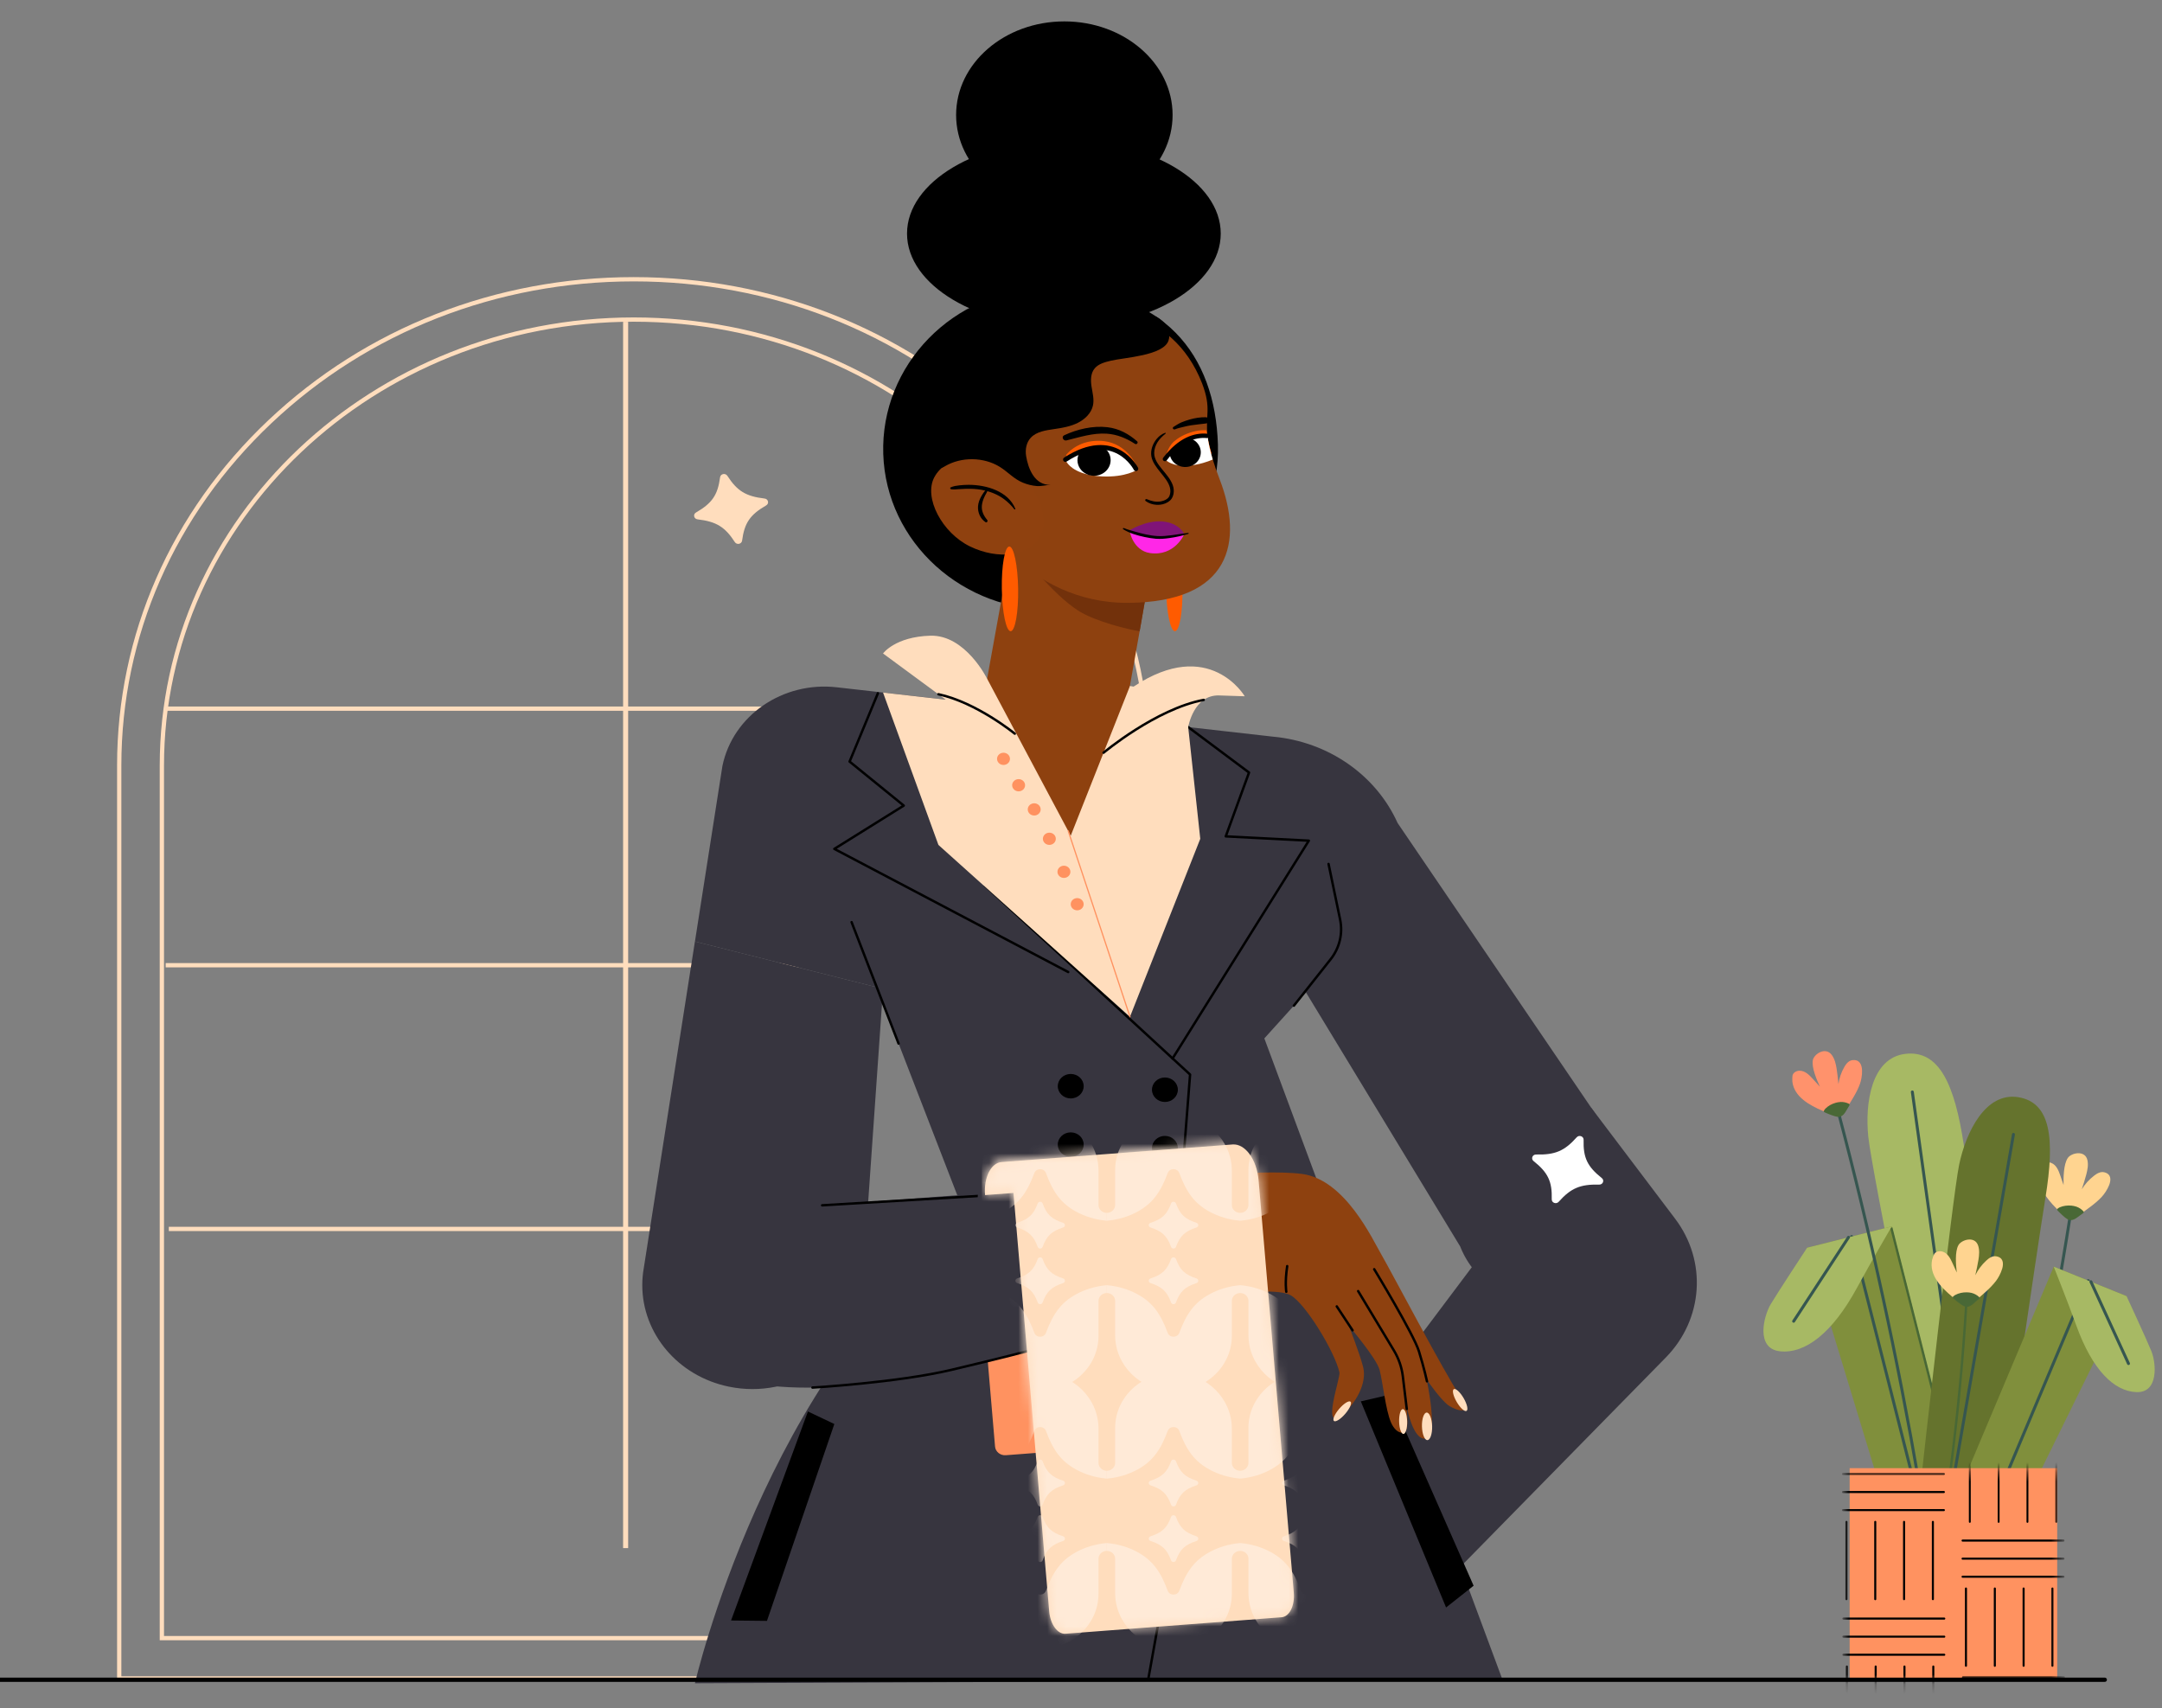 <svg width="224" height="177" viewBox="0 0 224 177" fill="none" xmlns="http://www.w3.org/2000/svg">
<rect x="0" y="0" width="224" height="177" fill="#808080" stroke="none"/>
<g clip-path="url(#clip0_2188_64817)">
<path d="M12.352 173.895V79.316C12.352 65.858 17.897 53.205 27.966 43.69C38.035 34.175 51.424 28.932 65.666 28.932C79.908 28.932 93.297 34.172 103.366 43.69C113.435 53.205 118.98 65.858 118.98 79.316V173.895H12.352Z" stroke="#FFDDBD" stroke-width="0.443" stroke-miterlimit="10"/>
<path d="M65.667 33.11C92.654 33.11 114.566 53.814 114.566 79.319V169.722H16.771V79.319C16.771 53.816 38.681 33.11 65.67 33.11H65.667Z" stroke="#FFDDBD" stroke-width="0.443" stroke-miterlimit="10"/>
<path d="M17.166 73.421H113.522" stroke="#FFDDBD" stroke-width="0.443" stroke-miterlimit="10"/>
<path d="M17.166 100.003H113.522" stroke="#FFDDBD" stroke-width="0.443" stroke-miterlimit="10"/>
<path d="M64.82 33.34V160.394" stroke="#FFDDBD" stroke-width="0.522" stroke-miterlimit="10"/>
<path d="M17.49 127.325H113.846" stroke="#FFDDBD" stroke-width="0.443" stroke-miterlimit="10"/>
<path d="M163.489 134.89C162.543 135.156 161.585 135.284 160.643 135.284C156.569 135.284 152.774 132.915 151.284 129.136L127.91 90.632L92.436 88.96L91.494 102.45L72.002 97.546L74.848 79.358C75.928 74.129 81.094 70.574 86.691 71.207L131.897 76.323C137.607 76.848 142.557 80.279 144.804 85.272L169.749 121.954C172.242 127.168 169.295 133.263 163.492 134.89H163.489Z" fill="#37353F"/>
<path d="M117.862 87.842L126.312 85.63L135.887 89.682L137.605 100.267L130.996 107.584L155.672 174.034L72 174.397C72 174.397 79.415 142.26 100.099 127.024L99.359 124.292L85.183 87.652L98.532 85.602L110.262 84.495L117.864 87.844L117.862 87.842Z" fill="#37353F"/>
<path d="M91.491 102.45L89.251 134.52C88.396 140.779 82.056 145.008 75.532 143.67C70.214 142.581 66.545 138.136 66.545 133.152C66.545 132.552 66.599 131.943 66.709 131.332L71.999 97.543L91.491 102.447V102.45Z" fill="#37353F"/>
<path d="M164.88 114.794L134.973 154.616L144.592 169.181L172.591 140.646C176.482 136.679 176.887 130.673 173.558 126.271L164.88 114.794Z" fill="#37353F"/>
<path d="M101.045 125.824L126.735 123.866L128.87 148.891L104.21 150.77C103.641 150.813 103.141 150.412 103.095 149.873L101.043 125.824L101.045 125.824Z" fill="#FF9260"/>
<path d="M70.942 140.168C82.166 150.678 122.143 134.83 122.143 134.83L124.359 121.954L70.965 125.941C70.965 125.941 65.239 134.826 70.944 140.168H70.942Z" fill="#37353F"/>
<path d="M85.18 124.879L116.09 123.026" stroke="black" stroke-width="0.251" stroke-linecap="round" stroke-linejoin="round"/>
<path d="M121.735 65.397C122.202 65.391 122.549 63.421 122.511 60.998C122.473 58.575 122.063 56.616 121.596 56.622C121.129 56.629 120.781 58.599 120.82 61.022C120.858 63.445 121.268 65.404 121.735 65.397Z" fill="#FF5B00"/>
<path d="M91.512 47.026C91.802 56.216 99.798 63.443 109.373 63.17C118.948 62.896 126.476 55.224 126.185 46.037C125.895 36.847 120.696 29.727 108.324 29.893C98.746 30.023 91.222 37.839 91.512 47.026Z" fill="black"/>
<path d="M101.607 73.999L110.932 86.585L116.186 76.011C116.186 76.011 117.264 69.998 118.061 65.479C118.065 65.453 118.07 65.424 118.077 65.397C118.539 62.774 118.906 60.673 118.904 60.58L113.827 58.811L113.527 58.707L104.92 55.709L101.607 74.001V73.999Z" fill="#8E410F"/>
<path d="M105.823 57.343C105.823 57.343 109.074 61.625 111.787 63.314C113.533 64.399 116.965 65.245 118.075 65.4C118.537 62.776 118.905 60.675 118.902 60.582L113.826 58.813L113.526 58.709L105.82 57.345L105.823 57.343Z" fill="#72310B"/>
<path d="M101.08 52.962C101.08 52.962 106.269 62.528 116.889 62.459C127.507 62.389 128.875 56.157 126.359 49.639C126.061 48.87 125.832 48.202 125.651 47.611C125.351 46.619 125.192 45.846 125.117 45.211C124.848 42.988 125.553 42.379 124.552 39.736C121.362 31.549 113.335 32.113 113.335 32.113C90.212 33.557 101.078 52.962 101.078 52.962H101.08Z" fill="#8E410F"/>
<path d="M110.451 47.155C110.451 47.155 110.828 48.211 112.592 48.711C112.827 48.78 113.087 48.837 113.375 48.879C113.605 48.915 113.851 48.941 114.118 48.957C116.521 49.094 117.704 48.171 117.704 48.171C117.704 48.171 116.763 45.999 114.408 45.707C114.312 45.694 114.211 45.685 114.111 45.678C113.18 45.627 112.445 45.809 111.883 46.063C110.901 46.504 110.451 47.157 110.451 47.157V47.155Z" fill="#FF5B00"/>
<path d="M96.813 49.426C95.658 51.556 97.621 55.224 100.51 56.619C103.398 58.016 106.65 57.666 107.803 55.537C108.958 53.407 107.018 49.495 104.132 48.098C101.243 46.701 97.968 47.296 96.815 49.426H96.813Z" fill="#8F410F"/>
<path d="M110.451 47.764C110.451 47.764 110.835 48.705 112.632 49.145C112.871 49.205 113.136 49.256 113.431 49.293C113.665 49.324 113.916 49.349 114.19 49.36C116.643 49.477 117.852 48.654 117.852 48.654C117.852 48.654 116.896 46.721 114.492 46.464C114.394 46.451 114.291 46.444 114.188 46.44C113.239 46.395 112.487 46.559 111.913 46.787C110.91 47.181 110.451 47.766 110.451 47.766V47.764Z" fill="white"/>
<path d="M111.633 47.697C111.642 48.341 112.05 48.893 112.633 49.143C112.858 49.245 113.113 49.298 113.378 49.293C113.395 49.293 113.413 49.293 113.432 49.291C114.355 49.254 115.084 48.527 115.07 47.648C115.063 47.175 114.84 46.752 114.493 46.464C114.395 46.451 114.292 46.444 114.189 46.44C113.24 46.395 112.488 46.559 111.914 46.787C111.734 47.051 111.628 47.365 111.635 47.699L111.633 47.697Z" fill="black"/>
<path d="M117.692 48.567C117.692 48.567 115.518 44.292 110.385 47.615" stroke="black" stroke-width="0.483" stroke-linecap="round" stroke-linejoin="round"/>
<path d="M120.773 47.46C120.773 47.46 121.336 47.755 123.076 47.604C123.311 47.586 123.559 47.551 123.833 47.498C124.049 47.454 124.281 47.401 124.527 47.33C124.899 47.223 125.232 47.104 125.527 46.978C125.227 45.986 125.068 45.213 124.993 44.578C124.634 44.556 124.241 44.582 123.824 44.675C123.732 44.693 123.641 44.717 123.547 44.744C122.69 44.989 122.078 45.359 121.647 45.733C120.891 46.384 120.773 47.462 120.773 47.462V47.46Z" fill="#FF5B00"/>
<path d="M120.803 47.668C120.803 47.668 121.461 48.388 123.202 48.237C123.436 48.22 123.684 48.184 123.958 48.131C124.174 48.087 124.406 48.034 124.652 47.963C125.024 47.856 125.357 47.737 125.652 47.611C125.352 46.619 125.193 45.846 125.118 45.211C124.76 45.189 124.366 45.215 123.949 45.308C123.858 45.326 123.766 45.35 123.673 45.377C122.815 45.623 122.204 45.992 121.773 46.367C121.016 47.017 120.805 47.671 120.805 47.671L120.803 47.668Z" fill="white"/>
<path d="M121.394 47.624C121.715 48.149 122.315 48.425 122.917 48.381C123.151 48.368 123.386 48.301 123.604 48.184C123.618 48.178 123.634 48.169 123.646 48.16C124.386 47.728 124.634 46.818 124.196 46.101C123.96 45.716 123.573 45.463 123.149 45.375C123.062 45.408 122.976 45.446 122.887 45.485C122.085 45.86 121.547 46.32 121.184 46.754C121.162 47.051 121.228 47.352 121.394 47.626V47.624Z" fill="black"/>
<path d="M125.052 45.16C123.827 45.049 122.269 45.505 120.697 47.56" stroke="black" stroke-width="0.454" stroke-linecap="round" stroke-linejoin="round"/>
<path d="M104.712 65.397C105.179 65.391 105.526 63.421 105.488 60.998C105.449 58.575 105.039 56.616 104.572 56.622C104.105 56.629 103.758 58.599 103.796 61.022C103.835 63.445 104.245 65.404 104.712 65.397Z" fill="#FF5B00"/>
<path d="M116.917 32.082C117.543 32.16 118.166 32.277 118.74 32.417C119.434 32.587 120.111 32.897 120.584 33.408C121.055 33.92 121.289 34.655 121.062 35.299C120.511 36.853 116.531 37.033 115.1 37.371C114.486 37.517 113.83 37.688 113.431 38.151C112.989 38.664 112.989 39.399 113.092 40.055C113.195 40.71 113.382 41.379 113.235 42.027C113.059 42.809 112.412 43.44 111.665 43.812C110.918 44.184 110.07 44.334 109.233 44.454C108.355 44.58 107.389 44.717 106.801 45.346C106.328 45.851 106.206 46.581 106.314 47.248C106.518 48.516 107.179 50.287 108.847 50.234C108.371 50.25 107.9 50.394 107.422 50.358C106.921 50.318 106.431 50.194 105.97 50.004C105.026 49.612 104.431 48.899 103.604 48.381C101.931 47.336 99.595 47.305 97.897 48.31C97.775 48.383 97.65 48.461 97.51 48.483C97.245 48.523 96.985 48.348 96.856 48.124C96.728 47.901 96.702 47.642 96.678 47.387C96.643 47.006 96.613 46.601 96.807 46.267C96.873 46.154 96.962 46.052 97.02 45.937C97.255 45.477 96.981 44.95 96.966 44.474C96.952 44.007 96.877 43.55 96.819 43.077C96.697 42.069 96.697 41.02 97.114 40.068C97.327 39.581 97.641 39.14 97.976 38.72C99.623 36.643 101.832 34.969 104.334 33.9C105.883 33.238 107.532 32.809 109.2 32.508C111.241 32.14 113.321 31.961 115.399 31.978C115.884 31.983 116.4 32.02 116.915 32.085L116.917 32.082Z" fill="black"/>
<path d="M117.078 55.045C117.006 55.056 117.418 57.049 119.147 57.301C121.696 57.673 122.691 55.366 122.691 55.366C122.691 55.366 120.787 54.445 117.078 55.045Z" fill="#FF27E7"/>
<path d="M122.69 55.368C122.763 55.351 122.17 54.151 120.394 54.022C118.621 53.896 116.861 55.038 116.861 55.038C116.861 55.038 119.042 56.249 122.69 55.366V55.368Z" fill="#801478"/>
<path d="M123.105 55.211C122.547 55.273 121.997 55.371 121.439 55.446C120.947 55.512 120.437 55.568 119.94 55.541C119.143 55.497 118.347 55.295 117.588 55.078C117.206 54.97 116.812 54.868 116.449 54.711C116.363 54.673 116.292 54.782 116.374 54.835C117.033 55.249 117.815 55.472 118.579 55.636C118.972 55.72 119.371 55.789 119.774 55.82C120.233 55.855 120.692 55.811 121.144 55.749C121.819 55.656 122.47 55.512 123.119 55.313C123.173 55.295 123.168 55.207 123.105 55.213V55.211Z" fill="black"/>
<path d="M105.198 52.714C104.465 50.91 102.239 50.232 100.361 50.23C100.049 50.23 99.737 50.25 99.428 50.281C99.264 50.298 99.103 50.321 98.941 50.352C98.779 50.383 98.648 50.434 98.5 50.495C98.388 50.542 98.461 50.684 98.557 50.693C98.686 50.704 98.805 50.717 98.936 50.708C99.067 50.699 99.208 50.688 99.346 50.679C99.611 50.662 99.876 50.644 100.14 50.639C100.658 50.631 101.178 50.655 101.689 50.748C102.549 50.903 103.394 51.226 104.076 51.753C104.449 52.041 104.807 52.386 105.084 52.758C105.121 52.809 105.226 52.78 105.198 52.712V52.714Z" fill="black"/>
<path d="M102.243 50.699C102.09 50.775 101.997 50.918 101.903 51.051C101.809 51.184 101.72 51.326 101.641 51.472C101.477 51.777 101.357 52.105 101.331 52.448C101.285 53.068 101.552 53.728 102.098 54.093C102.25 54.195 102.383 53.985 102.283 53.867C101.915 53.44 101.676 52.938 101.73 52.377C101.758 52.092 101.847 51.811 101.962 51.547C102.025 51.401 102.1 51.259 102.18 51.12C102.247 51 102.318 50.885 102.329 50.748C102.334 50.704 102.276 50.681 102.238 50.699H102.243Z" fill="black"/>
<path d="M117.815 45.722C116.941 44.952 115.934 44.401 114.732 44.261C113.228 44.086 111.6 44.467 110.257 45.098C109.939 45.249 110.164 45.709 110.494 45.629C111.867 45.297 113.223 44.839 114.664 44.932C115.739 45.001 116.721 45.417 117.599 45.99C117.768 46.099 117.965 45.855 117.817 45.724L117.815 45.722Z" fill="black"/>
<path d="M121.744 44.48C122.023 44.359 122.33 44.305 122.625 44.228C122.892 44.159 123.164 44.102 123.438 44.06C123.932 43.982 124.45 43.94 124.93 43.878C125.115 43.856 125.275 43.745 125.275 43.553C125.275 43.373 125.118 43.232 124.93 43.227C124.363 43.218 123.808 43.307 123.264 43.462C122.976 43.544 122.693 43.644 122.416 43.756C122.121 43.878 121.859 44.062 121.589 44.226C121.418 44.33 121.566 44.556 121.746 44.478L121.744 44.48Z" fill="black"/>
<path d="M120.717 44.843C120.061 45.074 119.585 45.687 119.379 46.3C119.274 46.614 119.239 46.947 119.29 47.274C119.339 47.58 119.475 47.868 119.639 48.133C119.981 48.689 120.448 49.163 120.818 49.703C121.162 50.206 121.408 50.797 121.162 51.386C121.026 51.711 120.607 51.884 120.269 51.948C119.773 52.043 119.278 51.915 118.829 51.72C118.686 51.658 118.585 51.828 118.707 51.917C119.356 52.386 120.33 52.45 121.019 52.014C121.333 51.817 121.513 51.543 121.581 51.193C121.642 50.885 121.614 50.571 121.511 50.274C121.293 49.65 120.825 49.141 120.408 48.627C120.002 48.127 119.571 47.575 119.585 46.916C119.592 46.528 119.721 46.156 119.925 45.822C120.143 45.465 120.443 45.189 120.766 44.921C120.801 44.892 120.766 44.828 120.719 44.843H120.717Z" fill="black"/>
<path d="M110.226 33.893C119.202 33.893 126.478 29.553 126.478 24.199C126.478 18.844 119.202 14.504 110.226 14.504C101.251 14.504 93.975 18.844 93.975 24.199C93.975 29.553 101.251 33.893 110.226 33.893Z" fill="black"/>
<path d="M110.275 21.606C116.469 21.606 121.49 17.266 121.49 11.911C121.49 6.557 116.469 2.217 110.275 2.217C104.082 2.217 99.061 6.557 99.061 11.911C99.061 17.266 104.082 21.606 110.275 21.606Z" fill="black"/>
<path d="M102.756 92.414L123.297 111.33L124.356 125.649L101.184 126.583L102.756 92.414Z" fill="#37353F"/>
<path d="M102.041 91.741L123.302 111.33L122.704 118.954" stroke="black" stroke-width="0.251" stroke-linecap="round" stroke-linejoin="round"/>
<path d="M123.104 75.329L129.409 80.04L126.998 86.653L135.605 87.098L121.49 109.665" stroke="black" stroke-width="0.251" stroke-linecap="round" stroke-linejoin="round"/>
<path d="M90.956 71.831L88.025 78.904L93.636 83.465L86.443 87.951L110.675 100.709" stroke="black" stroke-width="0.251" stroke-linecap="round" stroke-linejoin="round"/>
<path d="M88.231 95.54L93.099 108.119" stroke="black" stroke-width="0.251" stroke-linecap="round" stroke-linejoin="round"/>
<path d="M134.057 104.194L137.854 99.399C138.787 98.221 139.147 96.724 138.848 95.281L137.648 89.511" stroke="black" stroke-width="0.251" stroke-linecap="round" stroke-linejoin="round"/>
<path d="M120.694 114.172C121.435 114.172 122.036 113.604 122.036 112.904C122.036 112.203 121.435 111.635 120.694 111.635C119.953 111.635 119.352 112.203 119.352 112.904C119.352 113.604 119.953 114.172 120.694 114.172Z" fill="black"/>
<path d="M120.694 120.223C121.435 120.223 122.036 119.655 122.036 118.954C122.036 118.254 121.435 117.686 120.694 117.686C119.953 117.686 119.352 118.254 119.352 118.954C119.352 119.655 119.953 120.223 120.694 120.223Z" fill="black"/>
<path d="M110.936 113.805C111.678 113.805 112.279 113.237 112.279 112.536C112.279 111.836 111.678 111.268 110.936 111.268C110.195 111.268 109.594 111.836 109.594 112.536C109.594 113.237 110.195 113.805 110.936 113.805Z" fill="black"/>
<path d="M110.936 119.858C111.678 119.858 112.279 119.29 112.279 118.589C112.279 117.888 111.678 117.32 110.936 117.32C110.195 117.32 109.594 117.888 109.594 118.589C109.594 119.29 110.195 119.858 110.936 119.858Z" fill="black"/>
<path d="M118.984 173.895L120.695 164.386" stroke="black" stroke-width="0.251" stroke-linecap="round" stroke-linejoin="round"/>
<path d="M84.176 143.761C84.176 143.761 92.98 143.25 98.558 141.928C104.136 140.606 106.479 139.978 106.479 139.978" stroke="black" stroke-width="0.251" stroke-linecap="round" stroke-linejoin="round"/>
<path d="M140.992 145.191L143.963 144.501L152.678 164.291L149.824 166.545L140.992 145.191Z" fill="black"/>
<path d="M83.708 146.239L86.444 147.536L79.463 167.933L75.742 167.893L83.708 146.239Z" fill="black"/>
<path d="M165.96 122.056C164.46 120.863 164.022 119.939 164.074 118.089C164.083 117.723 163.605 117.553 163.357 117.832C162.094 119.249 161.117 119.663 159.159 119.614C158.772 119.605 158.592 120.057 158.887 120.292C160.386 121.485 160.824 122.408 160.773 124.259C160.764 124.624 161.241 124.795 161.49 124.516C162.753 123.099 163.73 122.685 165.688 122.733C166.075 122.742 166.255 122.291 165.96 122.056Z" fill="white"/>
<path d="M117.073 71.072L110.935 86.587L102.276 70.328C102.276 70.328 100.034 65.752 96.382 65.862C92.73 65.973 91.49 67.704 91.49 67.704L97.987 72.489L91.49 71.754L97.228 87.541L117.073 105.35L124.357 86.906L123.106 75.331C123.106 75.331 123.666 71.966 126.316 72.052L128.965 72.139C128.965 72.139 125.31 65.904 117.45 71.138" fill="#FFDDBD"/>
<path d="M105.14 76.013C105.14 76.013 101.19 72.783 97.228 71.928" stroke="black" stroke-width="0.251" stroke-linecap="round" stroke-linejoin="round"/>
<path d="M114.338 77.986C114.338 77.986 119.759 73.449 124.714 72.515" stroke="black" stroke-width="0.251" stroke-linecap="round" stroke-linejoin="round"/>
<path d="M103.971 79.254C104.341 79.254 104.641 78.971 104.641 78.621C104.641 78.271 104.341 77.988 103.971 77.988C103.601 77.988 103.301 78.271 103.301 78.621C103.301 78.971 103.601 79.254 103.971 79.254Z" fill="#FF9260"/>
<path d="M105.537 81.989C105.907 81.989 106.207 81.705 106.207 81.355C106.207 81.006 105.907 80.722 105.537 80.722C105.167 80.722 104.867 81.006 104.867 81.355C104.867 81.705 105.167 81.989 105.537 81.989Z" fill="#FF9260"/>
<path d="M107.152 84.493C107.522 84.493 107.822 84.209 107.822 83.859C107.822 83.51 107.522 83.226 107.152 83.226C106.782 83.226 106.482 83.51 106.482 83.859C106.482 84.209 106.782 84.493 107.152 84.493Z" fill="#FF9260"/>
<path d="M108.721 87.537C109.091 87.537 109.391 87.253 109.391 86.903C109.391 86.554 109.091 86.27 108.721 86.27C108.351 86.27 108.051 86.554 108.051 86.903C108.051 87.253 108.351 87.537 108.721 87.537Z" fill="#FF9260"/>
<path d="M110.231 90.959C110.601 90.959 110.901 90.676 110.901 90.326C110.901 89.976 110.601 89.693 110.231 89.693C109.861 89.693 109.561 89.976 109.561 90.326C109.561 90.676 109.861 90.959 110.231 90.959Z" fill="#FF9260"/>
<path d="M111.606 94.316C111.976 94.316 112.276 94.032 112.276 93.682C112.276 93.333 111.976 93.049 111.606 93.049C111.236 93.049 110.936 93.333 110.936 93.682C110.936 94.032 111.236 94.316 111.606 94.316Z" fill="#FF9260"/>
<path d="M110.678 86.098L117.076 105.348" stroke="#FF9260" stroke-width="0.127" stroke-linecap="round" stroke-linejoin="round"/>
<path d="M119.901 135.24C119.901 135.24 131.465 132.906 133.733 134.204C135.256 135.076 138.264 139.978 138.777 142.187C138.906 142.747 136.821 148.468 139.07 146.577C140.382 145.475 141.67 143.372 141.232 141.638C140.864 140.188 139.747 137.356 139.747 137.356C139.747 137.356 142.607 140.708 142.933 141.924C143.259 143.139 143.563 146.093 144.114 147.368C144.664 148.643 145.669 148.736 145.78 147.842C145.89 146.947 145.698 145.488 145.698 145.488C145.698 145.488 146.337 149.287 147.719 149.044C149.102 148.8 147.806 142.918 147.806 142.918C147.806 142.918 149.336 145.156 150.158 145.667C150.981 146.179 152.719 146.708 151.255 144.6C149.79 142.493 144.062 131.587 143.139 130.013C142.216 128.439 139.381 122.213 134.897 121.627C130.411 121.04 119.402 122.322 119.402 122.322L119.906 135.238L119.901 135.24Z" fill="#8E410F"/>
<path d="M142.379 131.498C142.379 131.498 146.467 138.233 147.013 140.002C147.559 141.769 147.847 143.115 147.847 143.115" stroke="black" stroke-width="0.251" stroke-linecap="round" stroke-linejoin="round"/>
<path d="M140.715 133.768L144.423 139.925C144.915 140.741 145.227 141.647 145.342 142.581L145.752 145.98" stroke="black" stroke-width="0.251" stroke-linecap="round" stroke-linejoin="round"/>
<path d="M138.5 135.351L140.135 137.828" stroke="black" stroke-width="0.251" stroke-linecap="round" stroke-linejoin="round"/>
<path d="M133.364 131.177C133.106 132.893 133.27 133.834 133.27 133.834" stroke="black" stroke-width="0.251" stroke-linecap="round" stroke-linejoin="round"/>
<path d="M139.388 146.468C139.86 145.914 140.099 145.354 139.921 145.218C139.742 145.083 139.215 145.422 138.742 145.976C138.27 146.53 138.031 147.089 138.21 147.225C138.388 147.361 138.916 147.022 139.388 146.468Z" fill="#FFDDBD"/>
<path d="M145.408 148.569C145.637 148.564 145.808 147.983 145.79 147.272C145.772 146.56 145.571 145.988 145.342 145.993C145.113 145.998 144.943 146.579 144.961 147.291C144.979 148.002 145.179 148.575 145.408 148.569Z" fill="#FFDDBD"/>
<path d="M151.939 146.182C152.14 146.078 152.009 145.487 151.648 144.863C151.286 144.239 150.83 143.817 150.629 143.921C150.428 144.025 150.559 144.615 150.92 145.24C151.282 145.864 151.738 146.286 151.939 146.182Z" fill="#FFDDBD"/>
<path d="M147.889 149.207C148.18 149.201 148.4 148.556 148.38 147.768C148.359 146.979 148.107 146.346 147.816 146.352C147.525 146.359 147.305 147.003 147.326 147.792C147.346 148.58 147.598 149.214 147.889 149.207Z" fill="#FFDDBD"/>
<path d="M127.705 118.573L103.766 120.398C102.67 120.482 101.906 122.016 102.061 123.82L105.003 123.597L108.705 166.95C108.82 168.291 109.572 169.328 110.387 169.266L132.779 167.559C133.595 167.497 134.162 166.359 134.047 165.019L130.399 122.282C130.216 120.134 129.01 118.474 127.705 118.573Z" fill="#FFDDBD"/>
<mask id="mask0_2188_64817" style="mask-type:luminance" maskUnits="userSpaceOnUse" x="102" y="118" width="33" height="52">
<path d="M127.703 118.416L103.764 120.241C102.668 120.325 101.904 121.859 102.059 123.663L105.001 123.44L108.703 166.793C108.818 168.134 109.57 169.17 110.385 169.108L132.777 167.401C133.593 167.339 134.16 166.201 134.045 164.862L130.397 122.125C130.214 119.977 129.008 118.317 127.703 118.416Z" fill="white"/>
</mask>
<g mask="url(#mask0_2188_64817)">
<path d="M110.155 126.696C108.941 126.296 108.444 125.826 108.02 124.679C107.936 124.454 107.601 124.454 107.517 124.679C107.093 125.826 106.596 126.296 105.382 126.696C105.143 126.776 105.143 127.093 105.382 127.172C106.596 127.573 107.093 128.042 107.517 129.189C107.601 129.415 107.936 129.415 108.02 129.189C108.444 128.042 108.941 127.573 110.155 127.172C110.394 127.093 110.394 126.776 110.155 126.696Z" fill="#FFEAD7"/>
<path d="M113.813 124.848V121.29C113.813 118.199 111.245 115.616 107.977 115.512C104.542 115.403 101.722 118 101.722 121.221V124.848C101.722 125.297 101.335 125.662 100.859 125.662V126.477L100.916 126.471C102.026 126.366 103.106 126.052 104.069 125.519C105.592 124.675 106.423 123.537 107.166 121.536C107.365 121 108.171 121 108.368 121.536C109.108 123.537 109.942 124.677 111.465 125.519C112.428 126.052 113.508 126.366 114.618 126.471L114.675 126.477V125.662C114.199 125.662 113.813 125.297 113.813 124.848Z" fill="#FFEAD7"/>
<path d="M123.971 126.696C122.757 126.296 122.261 125.826 121.837 124.679C121.752 124.454 121.417 124.454 121.333 124.679C120.909 125.826 120.412 126.296 119.199 126.696C118.96 126.776 118.96 127.093 119.199 127.172C120.412 127.573 120.909 128.042 121.333 129.189C121.417 129.415 121.752 129.415 121.837 129.189C122.261 128.042 122.757 127.573 123.971 127.172C124.21 127.093 124.21 126.776 123.971 126.696Z" fill="#FFEAD7"/>
<path d="M127.629 124.848V121.29C127.629 118.199 125.061 115.616 121.793 115.512C118.359 115.403 115.538 118 115.538 121.221V124.848C115.538 125.297 115.151 125.662 114.676 125.662V126.477L114.732 126.471C115.842 126.366 116.923 126.052 117.885 125.519C119.408 124.675 120.24 123.537 120.983 121.536C121.182 121 121.988 121 122.184 121.536C122.925 123.537 123.759 124.677 125.282 125.519C126.244 126.052 127.324 126.366 128.435 126.471L128.491 126.477V125.662C128.016 125.662 127.629 125.297 127.629 124.848Z" fill="#FFEAD7"/>
<path d="M137.78 126.696C136.566 126.296 136.069 125.826 135.645 124.679C135.561 124.454 135.226 124.454 135.142 124.679C134.718 125.826 134.221 126.296 133.007 126.696C132.768 126.776 132.768 127.093 133.007 127.172C134.221 127.573 134.718 128.042 135.142 129.189C135.226 129.415 135.561 129.415 135.645 129.189C136.069 128.042 136.566 127.573 137.78 127.172C138.019 127.093 138.019 126.776 137.78 126.696Z" fill="#FFEAD7"/>
<path d="M141.438 124.848V121.29C141.438 118.199 138.87 115.616 135.602 115.512C132.167 115.403 129.347 118 129.347 121.221V124.848C129.347 125.297 128.96 125.662 128.484 125.662V126.477L128.541 126.471C129.651 126.366 130.731 126.052 131.694 125.519C133.217 124.675 134.048 123.537 134.791 121.536C134.99 121 135.796 121 135.993 121.536C136.733 123.537 137.567 124.677 139.09 125.519C140.053 126.052 141.133 126.366 142.243 126.471L142.3 126.477V125.662C141.824 125.662 141.438 125.297 141.438 124.848Z" fill="#FFEAD7"/>
<path d="M133.013 132.933C134.227 133.334 134.723 133.803 135.147 134.95C135.232 135.176 135.567 135.176 135.651 134.95C136.075 133.803 136.572 133.334 137.785 132.933C138.024 132.853 138.024 132.537 137.785 132.457C136.572 132.056 136.075 131.587 135.651 130.44C135.567 130.214 135.232 130.214 135.147 130.44C134.723 131.587 134.227 132.056 133.013 132.457C132.774 132.537 132.774 132.853 133.013 132.933Z" fill="#FFEAD7"/>
<path d="M129.352 134.782V138.339C129.352 141.43 131.92 144.014 135.188 144.118C138.623 144.226 141.443 141.629 141.443 138.408V134.782C141.443 134.332 141.83 133.967 142.306 133.967V133.152L142.249 133.159C141.139 133.263 140.059 133.577 139.096 134.111C137.573 134.954 136.741 136.092 135.999 138.094C135.8 138.629 134.994 138.629 134.797 138.094C134.057 136.092 133.223 134.952 131.7 134.111C130.737 133.577 129.657 133.263 128.546 133.159L128.49 133.152V133.967C128.966 133.967 129.352 134.332 129.352 134.782Z" fill="#FFEAD7"/>
<path d="M119.199 132.933C120.412 133.334 120.909 133.803 121.333 134.95C121.417 135.176 121.752 135.176 121.837 134.95C122.261 133.803 122.757 133.334 123.971 132.933C124.21 132.853 124.21 132.537 123.971 132.457C122.757 132.056 122.261 131.587 121.837 130.44C121.752 130.214 121.417 130.214 121.333 130.44C120.909 131.587 120.412 132.056 119.199 132.457C118.96 132.537 118.96 132.853 119.199 132.933Z" fill="#FFEAD7"/>
<path d="M115.538 134.782V138.339C115.538 141.43 118.106 144.014 121.374 144.118C124.808 144.226 127.629 141.629 127.629 138.408V134.782C127.629 134.332 128.016 133.967 128.491 133.967V133.152L128.435 133.159C127.324 133.263 126.244 133.577 125.282 134.111C123.759 134.954 122.927 136.092 122.184 138.094C121.985 138.629 121.179 138.629 120.983 138.094C120.242 136.092 119.408 134.952 117.885 134.111C116.923 133.577 115.842 133.263 114.732 133.159L114.676 133.152V133.967C115.151 133.967 115.538 134.332 115.538 134.782Z" fill="#FFEAD7"/>
<path d="M105.382 132.933C106.596 133.334 107.093 133.803 107.517 134.95C107.601 135.176 107.936 135.176 108.02 134.95C108.444 133.803 108.941 133.334 110.155 132.933C110.394 132.853 110.394 132.537 110.155 132.457C108.941 132.056 108.444 131.587 108.02 130.44C107.936 130.214 107.601 130.214 107.517 130.44C107.093 131.587 106.596 132.056 105.382 132.457C105.143 132.537 105.143 132.853 105.382 132.933Z" fill="#FFEAD7"/>
<path d="M101.722 134.782V138.339C101.722 141.43 104.289 144.014 107.557 144.118C110.992 144.226 113.813 141.629 113.813 138.408V134.782C113.813 134.332 114.199 133.967 114.675 133.967V133.152L114.618 133.159C113.508 133.263 112.428 133.577 111.465 134.111C109.942 134.954 109.111 136.092 108.368 138.094C108.169 138.629 107.363 138.629 107.166 138.094C106.426 136.092 105.592 134.952 104.069 134.111C103.106 133.577 102.026 133.263 100.916 133.159L100.859 133.152V133.967C101.335 133.967 101.722 134.332 101.722 134.782Z" fill="#FFEAD7"/>
<path d="M110.155 153.412C108.941 153.011 108.444 152.542 108.02 151.395C107.936 151.169 107.601 151.169 107.517 151.395C107.093 152.542 106.596 153.011 105.382 153.412C105.143 153.491 105.143 153.808 105.382 153.888C106.596 154.288 107.093 154.758 107.517 155.905C107.601 156.13 107.936 156.13 108.02 155.905C108.444 154.758 108.941 154.288 110.155 153.888C110.394 153.808 110.394 153.491 110.155 153.412Z" fill="#FFEAD7"/>
<path d="M113.813 151.565V148.007C113.813 144.917 111.245 142.333 107.977 142.229C104.542 142.121 101.722 144.718 101.722 147.939V151.565C101.722 152.015 101.335 152.38 100.859 152.38V153.195L100.916 153.188C102.026 153.084 103.106 152.77 104.069 152.236C105.592 151.393 106.423 150.255 107.166 148.253C107.365 147.717 108.171 147.717 108.368 148.253C109.108 150.255 109.942 151.395 111.465 152.236C112.428 152.77 113.508 153.084 114.618 153.188L114.675 153.195V152.38C114.199 152.38 113.813 152.015 113.813 151.565Z" fill="#FFEAD7"/>
<path d="M123.971 153.412C122.757 153.011 122.261 152.542 121.837 151.395C121.752 151.169 121.417 151.169 121.333 151.395C120.909 152.542 120.412 153.011 119.199 153.412C118.96 153.491 118.96 153.808 119.199 153.888C120.412 154.288 120.909 154.758 121.333 155.905C121.417 156.13 121.752 156.13 121.837 155.905C122.261 154.758 122.757 154.288 123.971 153.888C124.21 153.808 124.21 153.491 123.971 153.412Z" fill="#FFEAD7"/>
<path d="M127.629 151.565V148.008C127.629 144.917 125.061 142.333 121.793 142.229C118.359 142.121 115.538 144.718 115.538 147.939V151.565C115.538 152.015 115.151 152.38 114.676 152.38V153.195L114.732 153.188C115.842 153.084 116.923 152.77 117.885 152.236C119.408 151.393 120.24 150.255 120.983 148.253C121.182 147.717 121.988 147.717 122.184 148.253C122.925 150.255 123.759 151.395 125.282 152.236C126.244 152.77 127.324 153.084 128.435 153.188L128.491 153.195V152.38C128.016 152.38 127.629 152.015 127.629 151.565Z" fill="#FFEAD7"/>
<path d="M137.78 153.412C136.566 153.011 136.069 152.542 135.645 151.395C135.561 151.169 135.226 151.169 135.142 151.395C134.718 152.542 134.221 153.011 133.007 153.412C132.768 153.491 132.768 153.808 133.007 153.888C134.221 154.288 134.718 154.758 135.142 155.905C135.226 156.13 135.561 156.13 135.645 155.905C136.069 154.758 136.566 154.288 137.78 153.888C138.019 153.808 138.019 153.491 137.78 153.412Z" fill="#FFEAD7"/>
<path d="M141.438 151.565V148.008C141.438 144.917 138.87 142.333 135.602 142.229C132.167 142.121 129.347 144.718 129.347 147.939V151.565C129.347 152.015 128.96 152.38 128.484 152.38V153.195L128.541 153.188C129.651 153.084 130.731 152.77 131.694 152.236C133.217 151.393 134.048 150.255 134.791 148.253C134.99 147.717 135.796 147.717 135.993 148.253C136.733 150.255 137.567 151.395 139.09 152.236C140.053 152.77 141.133 153.084 142.243 153.188L142.3 153.195V152.38C141.824 152.38 141.438 152.015 141.438 151.565Z" fill="#FFEAD7"/>
<path d="M133.013 159.651C134.227 160.051 134.723 160.521 135.147 161.667C135.232 161.893 135.567 161.893 135.651 161.667C136.075 160.521 136.572 160.051 137.785 159.651C138.024 159.571 138.024 159.254 137.785 159.175C136.572 158.774 136.075 158.304 135.651 157.158C135.567 156.932 135.232 156.932 135.147 157.158C134.723 158.304 134.227 158.774 133.013 159.175C132.774 159.254 132.774 159.571 133.013 159.651Z" fill="#FFEAD7"/>
<path d="M129.352 161.497V165.055C129.352 168.145 131.92 170.729 135.188 170.833C138.623 170.942 141.443 168.345 141.443 165.123V161.497C141.443 161.048 141.83 160.682 142.306 160.682V159.867L142.249 159.874C141.139 159.978 140.059 160.293 139.096 160.826C137.573 161.67 136.741 162.808 135.999 164.809C135.8 165.345 134.994 165.345 134.797 164.809C134.057 162.808 133.223 161.667 131.7 160.826C130.737 160.293 129.657 159.978 128.546 159.874L128.49 159.867V160.682C128.966 160.682 129.352 161.048 129.352 161.497Z" fill="#FFEAD7"/>
<path d="M119.199 159.651C120.412 160.051 120.909 160.521 121.333 161.667C121.417 161.893 121.752 161.893 121.837 161.667C122.261 160.521 122.757 160.051 123.971 159.651C124.21 159.571 124.21 159.254 123.971 159.175C122.757 158.774 122.261 158.304 121.837 157.158C121.752 156.932 121.417 156.932 121.333 157.158C120.909 158.304 120.412 158.774 119.199 159.175C118.96 159.254 118.96 159.571 119.199 159.651Z" fill="#FFEAD7"/>
<path d="M115.538 161.497V165.055C115.538 168.145 118.106 170.729 121.374 170.833C124.808 170.942 127.629 168.345 127.629 165.123V161.497C127.629 161.048 128.016 160.682 128.491 160.682V159.867L128.435 159.874C127.324 159.978 126.244 160.293 125.282 160.826C123.759 161.67 122.927 162.808 122.184 164.809C121.985 165.345 121.179 165.345 120.983 164.809C120.242 162.808 119.408 161.667 117.885 160.826C116.923 160.293 115.842 159.978 114.732 159.874L114.676 159.867V160.682C115.151 160.682 115.538 161.048 115.538 161.497Z" fill="#FFEAD7"/>
<path d="M105.382 159.651C106.596 160.051 107.093 160.521 107.517 161.667C107.601 161.893 107.936 161.893 108.02 161.667C108.444 160.521 108.941 160.051 110.155 159.651C110.394 159.571 110.394 159.254 110.155 159.175C108.941 158.774 108.444 158.304 108.02 157.158C107.936 156.932 107.601 156.932 107.517 157.158C107.093 158.304 106.596 158.774 105.382 159.175C105.143 159.254 105.143 159.571 105.382 159.651Z" fill="#FFEAD7"/>
<path d="M101.722 161.497V165.055C101.722 168.145 104.289 170.729 107.557 170.833C110.992 170.941 113.813 168.345 113.813 165.123V161.497C113.813 161.047 114.199 160.682 114.675 160.682V159.867L114.618 159.874C113.508 159.978 112.428 160.293 111.465 160.826C109.942 161.67 109.111 162.808 108.368 164.809C108.169 165.345 107.363 165.345 107.166 164.809C106.426 162.808 105.592 161.667 104.069 160.826C103.106 160.293 102.026 159.978 100.916 159.874L100.859 159.867V160.682C101.335 160.682 101.722 161.047 101.722 161.497Z" fill="#FFEAD7"/>
</g>
<path d="M79.222 51.653C77.278 51.423 76.378 50.874 75.357 49.293C75.155 48.983 74.656 49.083 74.607 49.446C74.363 51.284 73.782 52.134 72.11 53.099C71.782 53.289 71.887 53.761 72.271 53.807C74.216 54.038 75.115 54.587 76.137 56.167C76.338 56.477 76.837 56.378 76.886 56.015C77.13 54.177 77.711 53.327 79.384 52.362C79.712 52.171 79.606 51.7 79.222 51.653Z" fill="#FFDDBD"/>
<path d="M199.819 150.299C199.819 150.299 193.941 121.332 193.573 117.81C193.205 114.29 193.885 109.598 197.413 109.186C200.939 108.775 202.527 112.394 203.471 118.655C204.416 124.916 208.497 149.139 208.497 149.139" fill="#A7B964"/>
<path d="M198.133 113.134L203.285 150.195" stroke="#365650" stroke-width="0.307" stroke-miterlimit="10" stroke-linecap="round"/>
<path d="M203.418 156.336L196.001 127.066L187.234 129.273L195.872 157.673" fill="#808F3C"/>
<path d="M199.207 157.279C199.218 157.133 191.846 128.113 191.846 128.113" stroke="#365650" stroke-width="0.307" stroke-miterlimit="10" stroke-linecap="round"/>
<path d="M203.31 156.361C203.322 156.214 195.949 127.194 195.949 127.194" stroke="#496836" stroke-width="0.248" stroke-linejoin="round"/>
<path d="M187.232 129.273C187.232 129.273 184.219 133.852 183.462 135.12C182.708 136.389 181.876 139.752 184.446 140.006C187.016 140.261 189.823 138.158 192.391 133.438C193.96 130.551 195.999 127.066 195.999 127.066" fill="#A7B964"/>
<path d="M191.52 128.193L185.836 136.889" stroke="#365650" stroke-width="0.307" stroke-miterlimit="10" stroke-linecap="round"/>
<path d="M190.461 115.195C193.79 127.766 196.587 140.64 198.839 153.717" stroke="#365650" stroke-width="0.307" stroke-miterlimit="10" stroke-linecap="round"/>
<path d="M192.925 110.907C192.899 110.287 192.658 109.744 191.917 109.84C191.51 109.893 191.254 110.249 191.074 110.566C190.765 111.11 190.563 111.706 190.477 112.319C190.425 111.783 190.371 111.248 190.287 110.716C190.207 110.223 190.092 109.718 189.793 109.308C189.134 108.405 187.944 109.213 187.825 109.835C187.677 110.599 188.228 111.874 188.556 112.587C188.31 112.317 188.064 112.045 187.82 111.775C187.454 111.372 187.016 110.935 186.456 110.933C186.147 110.933 185.824 111.102 185.732 111.38C185.695 111.5 185.688 111.934 185.702 112.06C185.889 113.641 187.483 114.515 188.865 115.102C189.331 115.301 189.844 115.571 190.357 115.629C190.87 115.687 191.116 115.204 191.329 114.845C191.824 114.008 192.391 113.189 192.714 112.273C192.824 111.961 192.944 111.407 192.922 110.907H192.925Z" fill="#FF926C"/>
<path d="M190.686 114.174C190.517 114.181 190.353 114.212 190.192 114.256C189.789 114.367 189.414 114.571 189.128 114.861C189.079 114.909 189.023 114.996 188.978 115.067C188.941 115.129 188.966 115.208 189.034 115.239C189.313 115.365 190.002 115.664 190.403 115.709C190.916 115.766 191.162 115.284 191.375 114.925C191.452 114.792 191.534 114.659 191.614 114.526C191.651 114.464 191.626 114.385 191.555 114.352C191.288 114.223 190.986 114.157 190.686 114.17V114.174Z" fill="#496836"/>
<path d="M214.503 125.879C212.482 138.696 209.851 151.601 206.627 164.497" stroke="#365650" stroke-width="0.307" stroke-miterlimit="10" stroke-linecap="round"/>
<path d="M218.517 122.806C218.745 122.224 218.742 121.637 218.021 121.456C217.623 121.356 217.241 121.593 216.948 121.821C216.442 122.213 216.013 122.689 215.685 123.225C215.854 122.711 216.022 122.198 216.158 121.677C216.285 121.192 216.383 120.686 216.273 120.196C216.032 119.122 214.605 119.439 214.242 119.97C213.797 120.624 213.787 122.001 213.801 122.778C213.684 122.439 213.567 122.098 213.45 121.759C213.277 121.254 213.049 120.694 212.532 120.488C212.246 120.376 211.878 120.415 211.684 120.639C211.599 120.734 211.419 121.135 211.381 121.254C210.913 122.782 212.03 124.166 213.068 125.209C213.42 125.561 213.783 125.997 214.233 126.236C214.682 126.475 215.106 126.118 215.448 125.864C216.245 125.268 217.1 124.717 217.77 123.989C217.997 123.741 218.332 123.274 218.517 122.802V122.806Z" fill="#FFD490"/>
<path d="M215.123 125.016C214.966 124.963 214.8 124.93 214.634 124.912C214.217 124.87 213.786 124.921 213.406 125.085C213.341 125.113 213.254 125.171 213.186 125.222C213.125 125.266 213.118 125.348 213.167 125.403C213.373 125.623 213.889 126.145 214.24 126.333C214.69 126.572 215.114 126.216 215.456 125.961C215.583 125.866 215.709 125.773 215.838 125.68C215.899 125.636 215.906 125.554 215.857 125.499C215.662 125.284 215.409 125.113 215.126 125.016H215.123Z" fill="#496836"/>
<path d="M199.137 152.493C199.137 152.493 202.281 124.033 202.984 120.666C203.686 117.298 205.713 113.123 209.11 113.676C212.507 114.23 212.905 118.011 211.926 124.075C210.944 130.139 207.54 153.717 207.54 153.717" fill="#65732D"/>
<path d="M208.609 117.533L202.389 153.316" stroke="#365650" stroke-width="0.307" stroke-miterlimit="10" stroke-linecap="round"/>
<path d="M202.127 156.525L212.784 131.237L220.326 134.288L208.534 158.26" fill="#808F3C"/>
<path d="M205.766 157.884C205.775 157.751 216.357 132.683 216.357 132.683" stroke="#365650" stroke-width="0.307" stroke-miterlimit="10" stroke-linecap="round"/>
<path d="M220.327 134.288C220.327 134.288 222.396 138.753 222.897 139.982C223.398 141.211 223.682 144.324 221.346 144.233C219.01 144.144 216.789 141.919 215.138 137.379C214.128 134.602 212.783 131.235 212.783 131.235" fill="#A7B964"/>
<path d="M216.637 132.796L220.528 141.275" stroke="#365650" stroke-width="0.307" stroke-miterlimit="10" stroke-linecap="round"/>
<path d="M203.737 134.866C202.957 147.802 201.58 156.299 199.609 169.418" stroke="#496836" stroke-width="0.248" stroke-linejoin="round"/>
<path d="M207.44 131.463C207.611 130.863 207.552 130.278 206.814 130.161C206.409 130.097 206.051 130.365 205.779 130.617C205.313 131.049 204.931 131.562 204.657 132.123C204.776 131.598 204.893 131.071 204.98 130.54C205.06 130.046 205.109 129.532 204.952 129.056C204.607 128.009 203.218 128.447 202.907 129.008C202.525 129.696 202.649 131.069 202.738 131.841C202.588 131.514 202.44 131.186 202.29 130.858C202.07 130.371 201.789 129.831 201.253 129.672C200.957 129.585 200.597 129.654 200.421 129.895C200.346 129.999 200.205 130.413 200.18 130.535C199.861 132.096 201.105 133.38 202.241 134.328C202.625 134.649 203.031 135.052 203.499 135.251C203.97 135.45 204.359 135.06 204.673 134.777C205.409 134.115 206.208 133.493 206.805 132.709C207.009 132.441 207.297 131.948 207.435 131.465L207.44 131.463Z" fill="#FFD490"/>
<path d="M204.272 133.953C204.111 133.914 203.942 133.896 203.773 133.894C203.354 133.887 202.93 133.976 202.567 134.173C202.503 134.206 202.424 134.272 202.361 134.328C202.304 134.376 202.304 134.46 202.361 134.509C202.588 134.708 203.15 135.187 203.518 135.342C203.989 135.541 204.378 135.151 204.692 134.868C204.809 134.764 204.926 134.66 205.045 134.556C205.102 134.507 205.102 134.423 205.045 134.372C204.83 134.175 204.563 134.027 204.272 133.953Z" fill="#496836"/>
<path d="M213.141 152.112H191.639V173.895H213.141V152.112Z" fill="#FF9260"/>
<mask id="mask1_2188_64817" style="mask-type:luminance" maskUnits="userSpaceOnUse" x="191" y="152" width="23" height="23">
<path d="M213.561 152.384H191.033V174.189H213.561V152.384Z" fill="white"/>
</mask>
<g mask="url(#mask1_2188_64817)">
<path d="M190.947 152.712H201.401" stroke="black" stroke-width="0.213" stroke-miterlimit="10" stroke-linecap="round"/>
<path d="M190.947 154.583H201.401" stroke="black" stroke-width="0.213" stroke-miterlimit="10" stroke-linecap="round"/>
<path d="M190.947 156.456H201.401" stroke="black" stroke-width="0.213" stroke-miterlimit="10" stroke-linecap="round"/>
<path d="M191.303 165.683V157.676" stroke="black" stroke-width="0.213" stroke-miterlimit="10" stroke-linecap="round"/>
<path d="M194.291 165.683V157.676" stroke="black" stroke-width="0.213" stroke-miterlimit="10" stroke-linecap="round"/>
<path d="M197.277 165.683V157.676" stroke="black" stroke-width="0.213" stroke-miterlimit="10" stroke-linecap="round"/>
<path d="M200.262 165.683V157.676" stroke="black" stroke-width="0.213" stroke-miterlimit="10" stroke-linecap="round"/>
<path d="M190.988 167.696H201.442" stroke="black" stroke-width="0.213" stroke-miterlimit="10" stroke-linecap="round"/>
<path d="M190.988 169.569H201.442" stroke="black" stroke-width="0.213" stroke-miterlimit="10" stroke-linecap="round"/>
<path d="M190.988 171.442H201.442" stroke="black" stroke-width="0.213" stroke-miterlimit="10" stroke-linecap="round"/>
<path d="M191.346 180.669V172.662" stroke="black" stroke-width="0.213" stroke-miterlimit="10" stroke-linecap="round"/>
<path d="M194.334 180.669V172.662" stroke="black" stroke-width="0.213" stroke-miterlimit="10" stroke-linecap="round"/>
<path d="M197.318 180.669V172.662" stroke="black" stroke-width="0.213" stroke-miterlimit="10" stroke-linecap="round"/>
<path d="M200.305 180.669V172.662" stroke="black" stroke-width="0.213" stroke-miterlimit="10" stroke-linecap="round"/>
<path d="M203.338 159.613H213.789" stroke="black" stroke-width="0.213" stroke-miterlimit="10" stroke-linecap="round"/>
<path d="M203.338 161.486H213.789" stroke="black" stroke-width="0.213" stroke-miterlimit="10" stroke-linecap="round"/>
<path d="M203.338 163.359H213.789" stroke="black" stroke-width="0.213" stroke-miterlimit="10" stroke-linecap="round"/>
<path d="M203.689 172.586V164.579" stroke="black" stroke-width="0.213" stroke-miterlimit="10" stroke-linecap="round"/>
<path d="M206.68 172.586V164.579" stroke="black" stroke-width="0.213" stroke-miterlimit="10" stroke-linecap="round"/>
<path d="M209.662 172.586V164.579" stroke="black" stroke-width="0.213" stroke-miterlimit="10" stroke-linecap="round"/>
<path d="M212.648 172.586V164.579" stroke="black" stroke-width="0.213" stroke-miterlimit="10" stroke-linecap="round"/>
<path d="M203.383 173.784H213.834" stroke="black" stroke-width="0.213" stroke-miterlimit="10" stroke-linecap="round"/>
<path d="M204.088 157.676V150.914" stroke="black" stroke-width="0.194" stroke-miterlimit="10" stroke-linecap="round"/>
<path d="M207.074 157.676V150.914" stroke="black" stroke-width="0.194" stroke-miterlimit="10" stroke-linecap="round"/>
<path d="M210.059 157.676V150.914" stroke="black" stroke-width="0.194" stroke-miterlimit="10" stroke-linecap="round"/>
<path d="M213.047 157.676V150.914" stroke="black" stroke-width="0.194" stroke-miterlimit="10" stroke-linecap="round"/>
</g>
<path d="M-0.844 174.034H218.074" stroke="black" stroke-width="0.438" stroke-miterlimit="10" stroke-linecap="round"/>
</g>
<defs>
<clipPath id="clip0_2188_64817">
<rect width="224" height="177" fill="white"/>
</clipPath>
</defs>
</svg>
